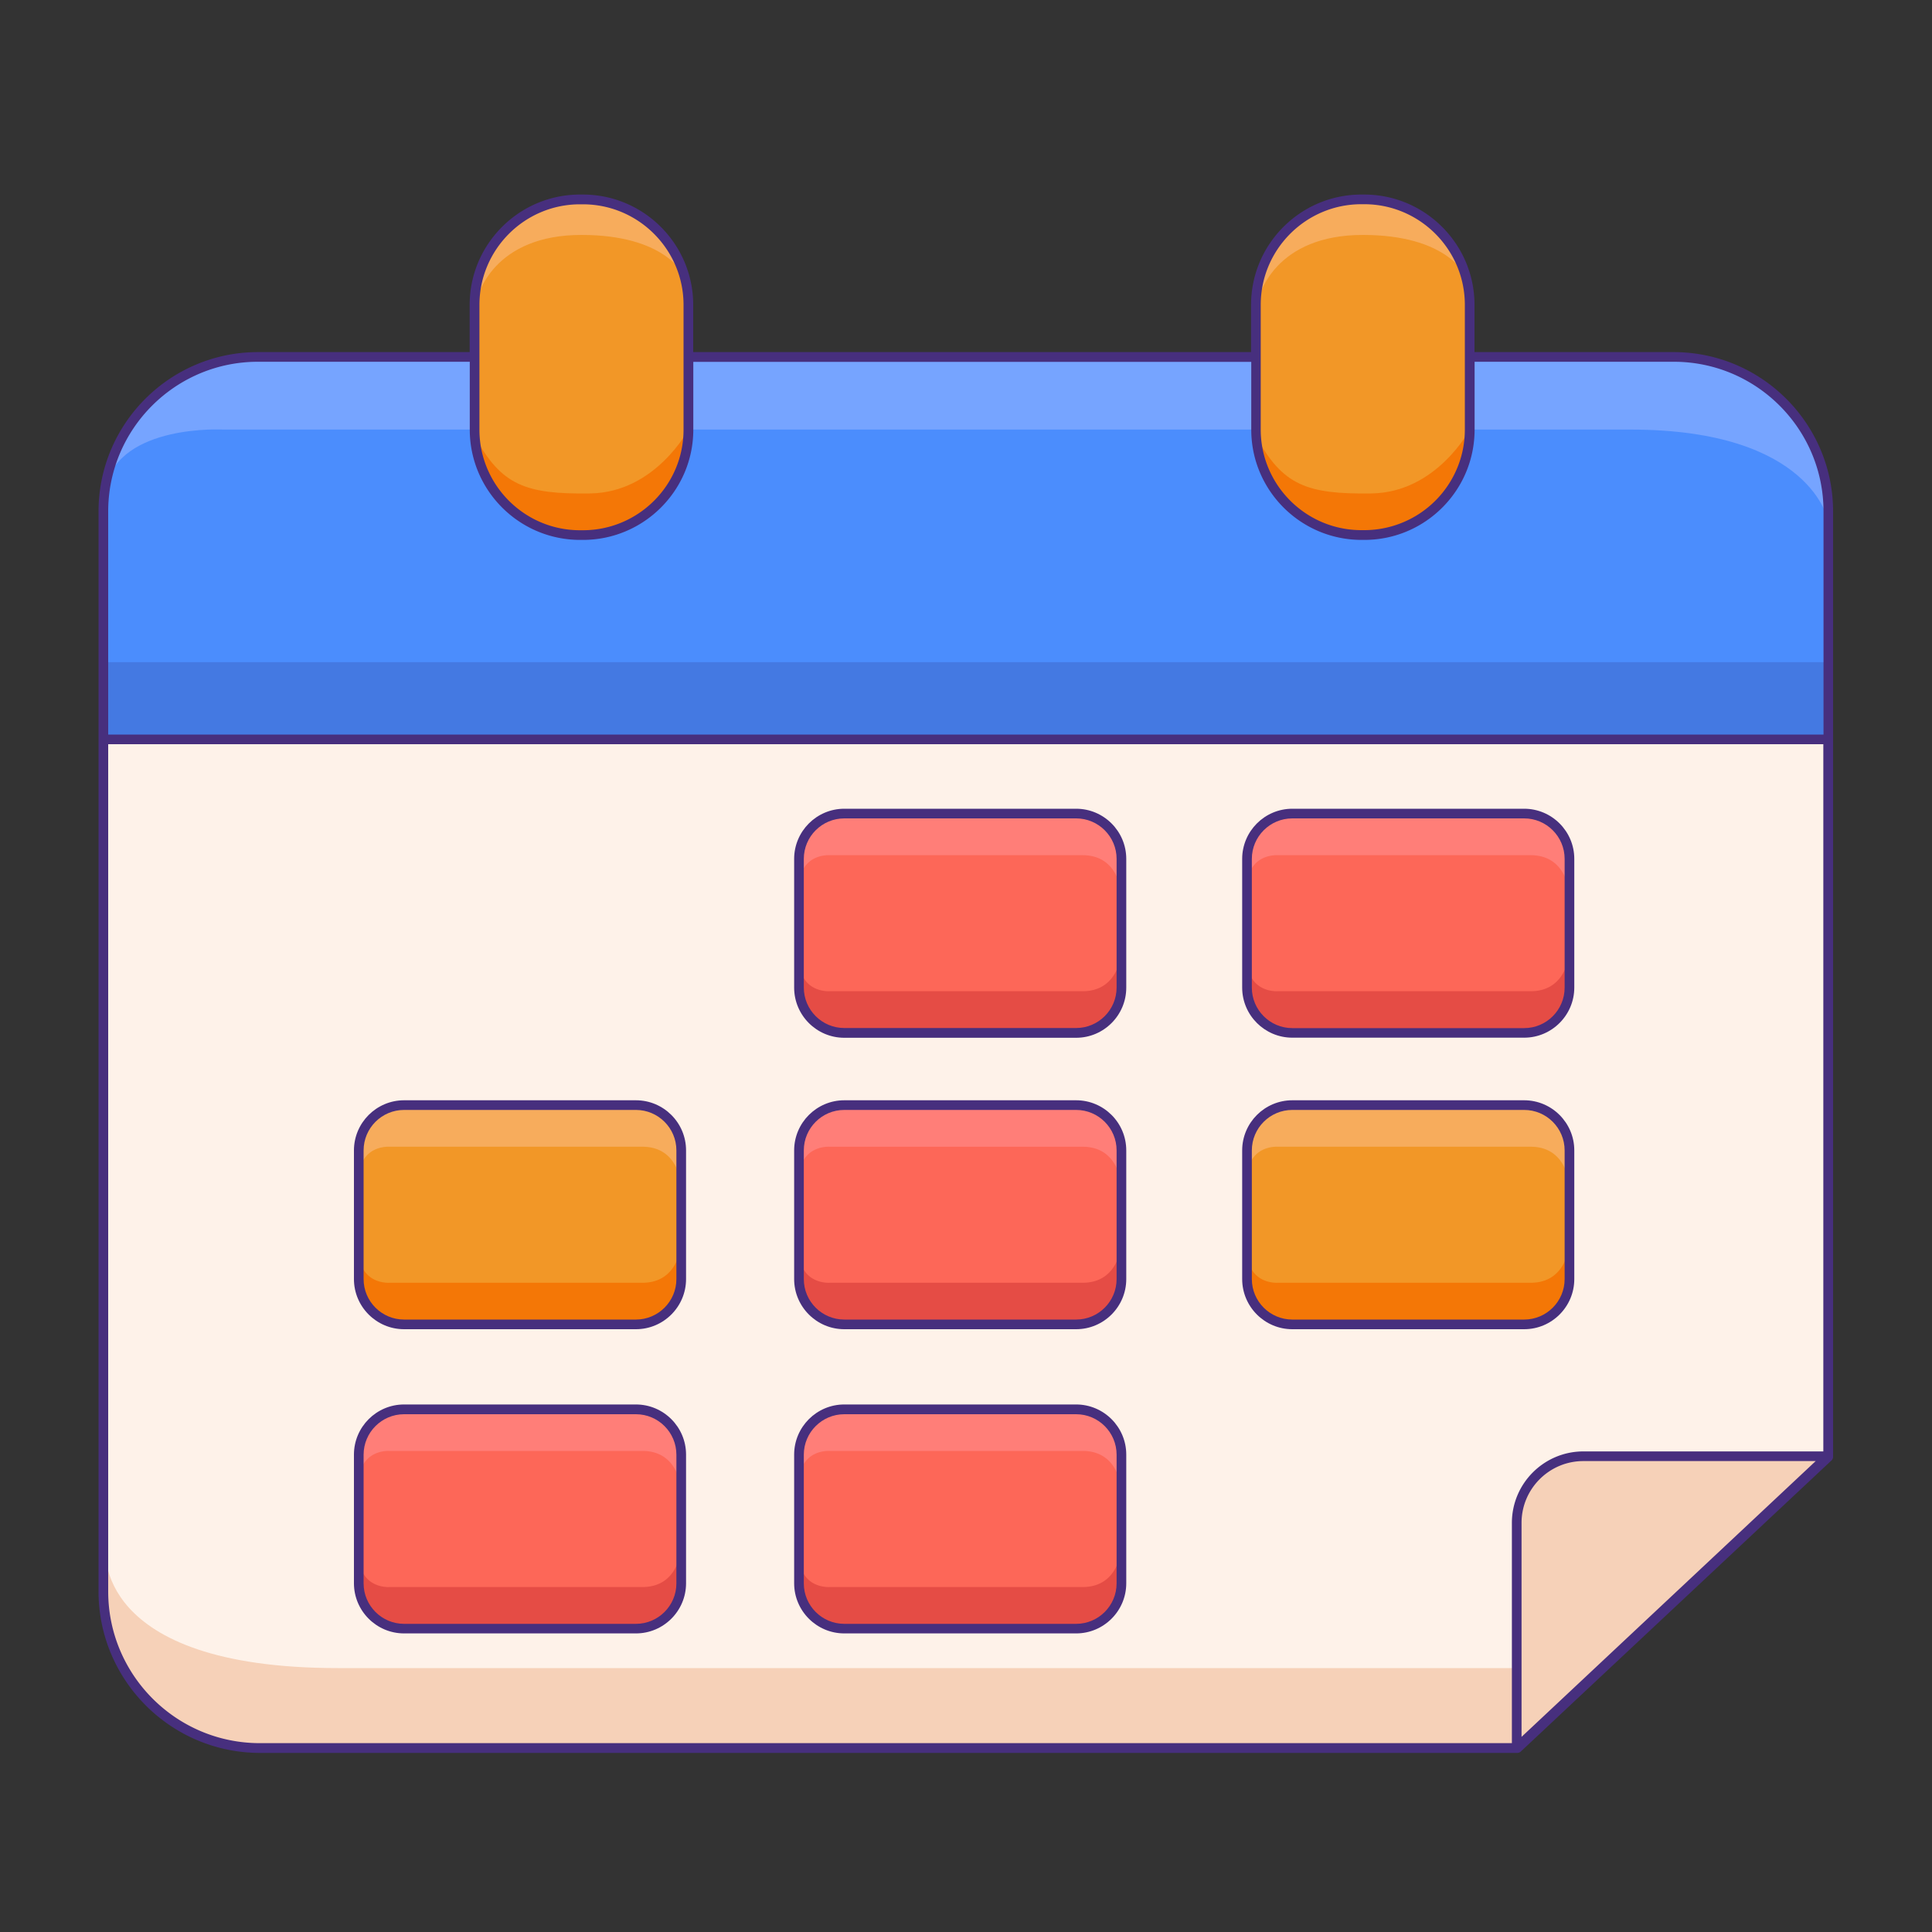 <?xml version="1.0" standalone="no"?><!DOCTYPE svg PUBLIC "-//W3C//DTD SVG 1.1//EN" "http://www.w3.org/Graphics/SVG/1.1/DTD/svg11.dtd"><svg class="icon" width="200px" height="200.00px" viewBox="0 0 1024 1024" version="1.1" xmlns="http://www.w3.org/2000/svg"><rect x="0" y="0" width="1024" height="1024" fill="#333333" stroke="none"/><path d="M969.011 772.147V391.885H54.784v451.584c0 45.875 37.171 83.046 83.046 83.046h666.419l164.762-154.368z" fill="#FEF2E9" /><path d="M887.091 189.184H136.704c-45.261 0-81.92 36.659-81.92 81.92v120.781h914.176V271.104c0.051-45.261-36.659-81.92-81.869-81.92z" fill="#4B8DFD" /><path d="M887.091 189.184H136.704c-40.704 0-74.394 29.696-80.742 68.608 8.09-33.126 62.208-30.106 62.208-30.106H864.256c96.102 0 104.704 48.435 104.704 48.435v-5.069c0.051-45.21-36.659-81.869-81.869-81.869z" fill="#76A4FF" /><path d="M308.941 283.597h-1.536c-30.874 0-55.859-25.037-55.859-55.859V161.587c0-30.874 25.037-55.859 55.859-55.859h1.536c30.874 0 55.859 25.037 55.859 55.859v66.099c0 30.874-24.986 55.91-55.859 55.91zM723.046 283.597h-1.536c-30.874 0-55.859-25.037-55.859-55.859V161.587c0-30.874 25.037-55.859 55.859-55.859h1.536c30.874 0 55.859 25.037 55.859 55.859v66.099c0.051 30.874-24.986 55.91-55.859 55.91z" fill="#F29727" /><path d="M570.368 547.43h-122.88a24.013 24.013 0 0 1-24.013-24.013V455.219c0-13.261 10.752-24.013 24.013-24.013h122.88c13.261 0 24.013 10.752 24.013 24.013v68.198c0 13.261-10.752 24.013-24.013 24.013zM807.834 547.43h-122.88a24.013 24.013 0 0 1-24.013-24.013V455.219c0-13.261 10.752-24.013 24.013-24.013h122.88c13.261 0 24.013 10.752 24.013 24.013v68.198c0 13.261-10.752 24.013-24.013 24.013zM570.368 701.952h-122.88a24.013 24.013 0 0 1-24.013-24.013v-68.198c0-13.261 10.752-24.013 24.013-24.013h122.88c13.261 0 24.013 10.752 24.013 24.013v68.198c0 13.261-10.752 24.013-24.013 24.013z" fill="#FD6758" /><path d="M337.05 701.952h-122.88a24.013 24.013 0 0 1-24.013-24.013v-68.198c0-13.261 10.752-24.013 24.013-24.013h122.88c13.261 0 24.013 10.752 24.013 24.013v68.198c0 13.261-10.752 24.013-24.013 24.013z" fill="#F29727" /><path d="M570.368 863.232h-122.88a24.013 24.013 0 0 1-24.013-24.013v-68.198c0-13.261 10.752-24.013 24.013-24.013h122.88c13.261 0 24.013 10.752 24.013 24.013v68.198c0 13.261-10.752 24.013-24.013 24.013zM337.05 863.232h-122.88a24.013 24.013 0 0 1-24.013-24.013v-68.198c0-13.261 10.752-24.013 24.013-24.013h122.88c13.261 0 24.013 10.752 24.013 24.013v68.198c0 13.261-10.752 24.013-24.013 24.013z" fill="#FD6758" /><path d="M807.834 701.952h-122.88a24.013 24.013 0 0 1-24.013-24.013v-68.198c0-13.261 10.752-24.013 24.013-24.013h122.88c13.261 0 24.013 10.752 24.013 24.013v68.198c0 13.261-10.752 24.013-24.013 24.013z" fill="#F29727" /><path d="M968.755 771.84h-129.536c-19.507 0-35.328 15.821-35.328 35.328v119.296l164.864-154.573v-0.051z" fill="#F6D1B8" /><path d="M362.65 146.33c-6.656-23.45-28.16-40.602-53.709-40.602h-1.536c-30.874 0-55.859 25.037-55.859 55.859v4.608c0-11.264 11.264-41.677 56.627-41.677 43.878 0 53.862 20.48 54.477 21.811z" fill="#F7AC5C" /><path d="M312.832 261.53c-34.406 0.512-47.155-4.403-61.082-30.054 1.946 29.082 26.112 52.122 55.706 52.122h1.536c30.874 0 55.859-25.037 55.859-55.859-0.051-0.051-17.459 33.28-52.019 33.792z" fill="#F47706" /><path d="M776.806 146.33c-6.656-23.45-28.16-40.602-53.709-40.602h-1.536c-30.874 0-55.859 25.037-55.859 55.859v4.608c0-11.264 11.264-41.677 56.627-41.677 43.878 0 53.862 20.48 54.477 21.811z" fill="#F7AC5C" /><path d="M726.938 261.53c-34.406 0.512-47.155-4.403-61.082-30.054 1.946 29.082 26.112 52.122 55.706 52.122h1.536c30.874 0 55.859-25.037 55.859-55.859 0-0.051-17.459 33.28-52.019 33.792z" fill="#F47706" /><path d="M968.755 350.976H54.784v40.909h914.227z" fill="#4479E2" /><path d="M570.368 431.206h-122.88a24.013 24.013 0 0 0-24.013 24.013v15.718c0-18.944 16.333-17.664 16.333-17.664h133.99c19.917 0 20.582 21.248 20.582 21.248v-19.302c0-13.261-10.752-24.013-24.013-24.013z" fill="#FF7E78" /><path d="M570.368 547.43h-122.88a24.013 24.013 0 0 1-24.013-24.013v-15.718c0 18.944 16.333 17.664 16.333 17.664h133.99c19.917 0 20.582-21.248 20.582-21.248v19.302c0 13.261-10.752 24.013-24.013 24.013z" fill="#E54C45" /><path d="M807.834 431.206h-122.88a24.013 24.013 0 0 0-24.013 24.013v15.718c0-18.944 16.333-17.664 16.333-17.664h133.99c19.917 0 20.582 21.248 20.582 21.248v-19.302c0-13.261-10.752-24.013-24.013-24.013z" fill="#FF7E78" /><path d="M807.834 547.43h-122.88a24.013 24.013 0 0 1-24.013-24.013v-15.718c0 18.944 16.333 17.664 16.333 17.664h133.99c19.917 0 20.582-21.248 20.582-21.248v19.302c0 13.261-10.752 24.013-24.013 24.013z" fill="#E54C45" /><path d="M570.368 585.728h-122.88a24.013 24.013 0 0 0-24.013 24.013v15.718c0-18.944 16.333-17.664 16.333-17.664h133.99c19.917 0 20.582 21.248 20.582 21.248v-19.302c0-13.261-10.752-24.013-24.013-24.013z" fill="#FF7E78" /><path d="M570.368 701.952h-122.88a24.013 24.013 0 0 1-24.013-24.013v-15.718c0 18.944 16.333 17.664 16.333 17.664h133.99c19.917 0 20.582-21.248 20.582-21.248v19.302c0 13.261-10.752 24.013-24.013 24.013z" fill="#E54C45" /><path d="M570.368 746.957h-122.88a24.013 24.013 0 0 0-24.013 24.013v15.718c0-18.944 16.333-17.664 16.333-17.664h133.99c19.917 0 20.582 21.248 20.582 21.248v-19.302c0-13.261-10.752-24.013-24.013-24.013z" fill="#FF7E78" /><path d="M570.368 863.232h-122.88a24.013 24.013 0 0 1-24.013-24.013v-15.718c0 18.944 16.333 17.664 16.333 17.664h133.99c19.917 0 20.582-21.248 20.582-21.248v19.302c0 13.261-10.752 24.013-24.013 24.013z" fill="#E54C45" /><path d="M337.05 746.957h-122.88a24.013 24.013 0 0 0-24.013 24.013v15.718c0-18.944 16.333-17.664 16.333-17.664H340.48c19.917 0 20.582 21.248 20.582 21.248v-19.302c0-13.261-10.752-24.013-24.013-24.013z" fill="#FF7E78" /><path d="M337.05 863.232h-122.88a24.013 24.013 0 0 1-24.013-24.013v-15.718c0 18.944 16.333 17.664 16.333 17.664H340.48c19.917 0 20.582-21.248 20.582-21.248v19.302c0 13.261-10.752 24.013-24.013 24.013z" fill="#E54C45" /><path d="M337.05 585.728h-122.88a24.013 24.013 0 0 0-24.013 24.013v15.718c0-18.944 16.333-17.664 16.333-17.664H340.48c19.917 0 20.582 21.248 20.582 21.248v-19.302c0-13.261-10.752-24.013-24.013-24.013z" fill="#F7AC5C" /><path d="M337.05 701.952h-122.88a24.013 24.013 0 0 1-24.013-24.013v-15.718c0 18.944 16.333 17.664 16.333 17.664H340.48c19.917 0 20.582-21.248 20.582-21.248v19.302c0 13.261-10.752 24.013-24.013 24.013z" fill="#F47706" /><path d="M807.834 585.728h-122.88a24.013 24.013 0 0 0-24.013 24.013v15.718c0-18.944 16.333-17.664 16.333-17.664h133.99c19.917 0 20.582 21.248 20.582 21.248v-19.302c0-13.261-10.752-24.013-24.013-24.013z" fill="#F7AC5C" /><path d="M807.834 701.952h-122.88a24.013 24.013 0 0 1-24.013-24.013v-15.718c0 18.944 16.333 17.664 16.333 17.664h133.99c19.917 0 20.582-21.248 20.582-21.248v19.302c0 13.261-10.752 24.013-24.013 24.013z" fill="#F47706" /><path d="M55.962 820.429h-1.178v23.04c0 45.875 37.171 83.046 83.046 83.046h666.112v-42.394H178.995c-130.714-0.051-123.034-63.693-123.034-63.693z" fill="#F6D1B8" /><path d="M887.091 186.624h-105.574v-25.037c0-32.205-26.214-58.47-58.47-58.47h-1.485c-32.205 0-58.47 26.214-58.47 58.47v25.037H367.411v-25.037c0-32.205-26.214-58.47-58.47-58.47h-1.536c-32.205 0-58.47 26.214-58.47 58.47v25.037H136.704c-46.592 0-84.48 37.888-84.48 84.48v572.365c0 47.206 38.4 85.606 85.606 85.606h666.419c0.666 0 1.28-0.256 1.741-0.666l164.762-154.368c0.512-0.461 0.819-1.178 0.819-1.894V271.104c0-46.592-37.939-84.48-84.48-84.48zM806.451 920.576v-113.408c0-18.074 14.694-32.768 32.768-32.768h123.136l-155.904 146.176z m-138.24-758.989c0-29.389 23.91-53.35 53.35-53.35h1.485c29.389 0 53.35 23.91 53.35 53.35v66.099c0 7.373-1.485 14.336-4.198 20.736a53.361 53.361 0 0 1-49.152 32.563h-1.485c-29.389 0-53.35-23.91-53.35-53.299V161.587zM307.405 108.288h1.536c29.389 0 53.35 23.91 53.35 53.35v66.099c0 29.389-23.91 53.299-53.35 53.299h-1.536c-29.389 0-53.299-23.91-53.299-53.299V161.69c0-29.491 23.91-53.402 53.299-53.402zM57.344 271.104c0-43.776 35.584-79.36 79.36-79.36h112.282v35.942c0 30.208 23.04 55.142 52.48 58.163 1.946 0.205 3.942 0.307 5.99 0.307h1.536c32.205 0 58.47-26.214 58.47-58.419v-35.942h295.731v35.942c0 32.205 26.214 58.419 58.47 58.419h1.485c30.208 0 55.142-23.04 58.112-52.48 0.205-1.946 0.307-3.942 0.307-5.99v-35.942h105.574c43.776 0 79.36 35.584 79.36 79.36v118.221H57.344V271.104z m0 572.365v-449.024h909.056v374.835h-127.181c-20.89 0-37.888 16.998-37.888 37.888v116.736H137.83c-44.39 0.051-80.486-36.045-80.486-80.435z" fill="#472F7E" /><path d="M570.368 428.646h-122.88c-14.643 0-26.573 11.93-26.573 26.573v68.25c0 14.643 11.93 26.573 26.573 26.573h122.88c14.643 0 26.573-11.93 26.573-26.573V455.219c0-14.643-11.93-26.573-26.573-26.573z m21.453 94.771c0 11.827-9.626 21.453-21.453 21.453h-122.88c-11.827 0-21.453-9.626-21.453-21.453V455.219c0-11.827 9.626-21.453 21.453-21.453h122.88c11.827 0 21.453 9.626 21.453 21.453v68.198zM684.954 549.99h122.88c14.643 0 26.573-11.93 26.573-26.573V455.219c0-14.643-11.93-26.573-26.573-26.573h-122.88c-14.643 0-26.573 11.93-26.573 26.573v68.25c0 14.592 11.93 26.522 26.573 26.522z m-21.453-94.771c0-11.827 9.626-21.453 21.453-21.453h122.88c11.827 0 21.453 9.626 21.453 21.453v68.25c0 11.827-9.626 21.453-21.453 21.453h-122.88c-11.827 0-21.453-9.626-21.453-21.453V455.219zM570.368 583.168h-122.88c-14.643 0-26.573 11.93-26.573 26.573v68.198c0 14.643 11.93 26.573 26.573 26.573h122.88c14.643 0 26.573-11.93 26.573-26.573v-68.198c0-14.694-11.93-26.573-26.573-26.573z m21.453 94.771c0 11.827-9.626 21.453-21.453 21.453h-122.88c-11.827 0-21.453-9.626-21.453-21.453v-68.198c0-11.827 9.626-21.453 21.453-21.453h122.88c11.827 0 21.453 9.626 21.453 21.453v68.198zM337.05 583.168h-122.88c-14.643 0-26.573 11.93-26.573 26.573v68.198c0 14.643 11.93 26.573 26.573 26.573h122.88c14.643 0 26.573-11.93 26.573-26.573v-68.198c0-14.694-11.93-26.573-26.573-26.573z m21.453 94.771c0 11.827-9.626 21.453-21.453 21.453h-122.88c-11.827 0-21.453-9.626-21.453-21.453v-68.198c0-11.827 9.626-21.453 21.453-21.453h122.88c11.827 0 21.453 9.626 21.453 21.453v68.198zM570.368 744.397h-122.88c-14.643 0-26.573 11.93-26.573 26.573v68.198c0 14.643 11.93 26.573 26.573 26.573h122.88c14.643 0 26.573-11.93 26.573-26.573v-68.198c0-14.643-11.93-26.573-26.573-26.573z m21.453 94.822c0 11.827-9.626 21.453-21.453 21.453h-122.88c-11.827 0-21.453-9.626-21.453-21.453v-68.198c0-11.827 9.626-21.453 21.453-21.453h122.88c11.827 0 21.453 9.626 21.453 21.453v68.198zM337.05 744.397h-122.88c-14.643 0-26.573 11.93-26.573 26.573v68.198c0 14.643 11.93 26.573 26.573 26.573h122.88c14.643 0 26.573-11.93 26.573-26.573v-68.198c0-14.643-11.93-26.573-26.573-26.573z m21.453 94.822c0 11.827-9.626 21.453-21.453 21.453h-122.88c-11.827 0-21.453-9.626-21.453-21.453v-68.198c0-11.827 9.626-21.453 21.453-21.453h122.88c11.827 0 21.453 9.626 21.453 21.453v68.198zM807.834 704.512c14.643 0 26.573-11.93 26.573-26.573v-68.198c0-14.643-11.93-26.573-26.573-26.573h-122.88c-14.643 0-26.573 11.93-26.573 26.573v68.198c0 14.643 11.93 26.573 26.573 26.573h122.88z m-144.333-26.573v-68.198c0-11.827 9.626-21.453 21.453-21.453h122.88c11.827 0 21.453 9.626 21.453 21.453v68.198c0 11.827-9.626 21.453-21.453 21.453h-122.88c-11.827 0-21.453-9.626-21.453-21.453z" fill="#472F7E" /></svg>
